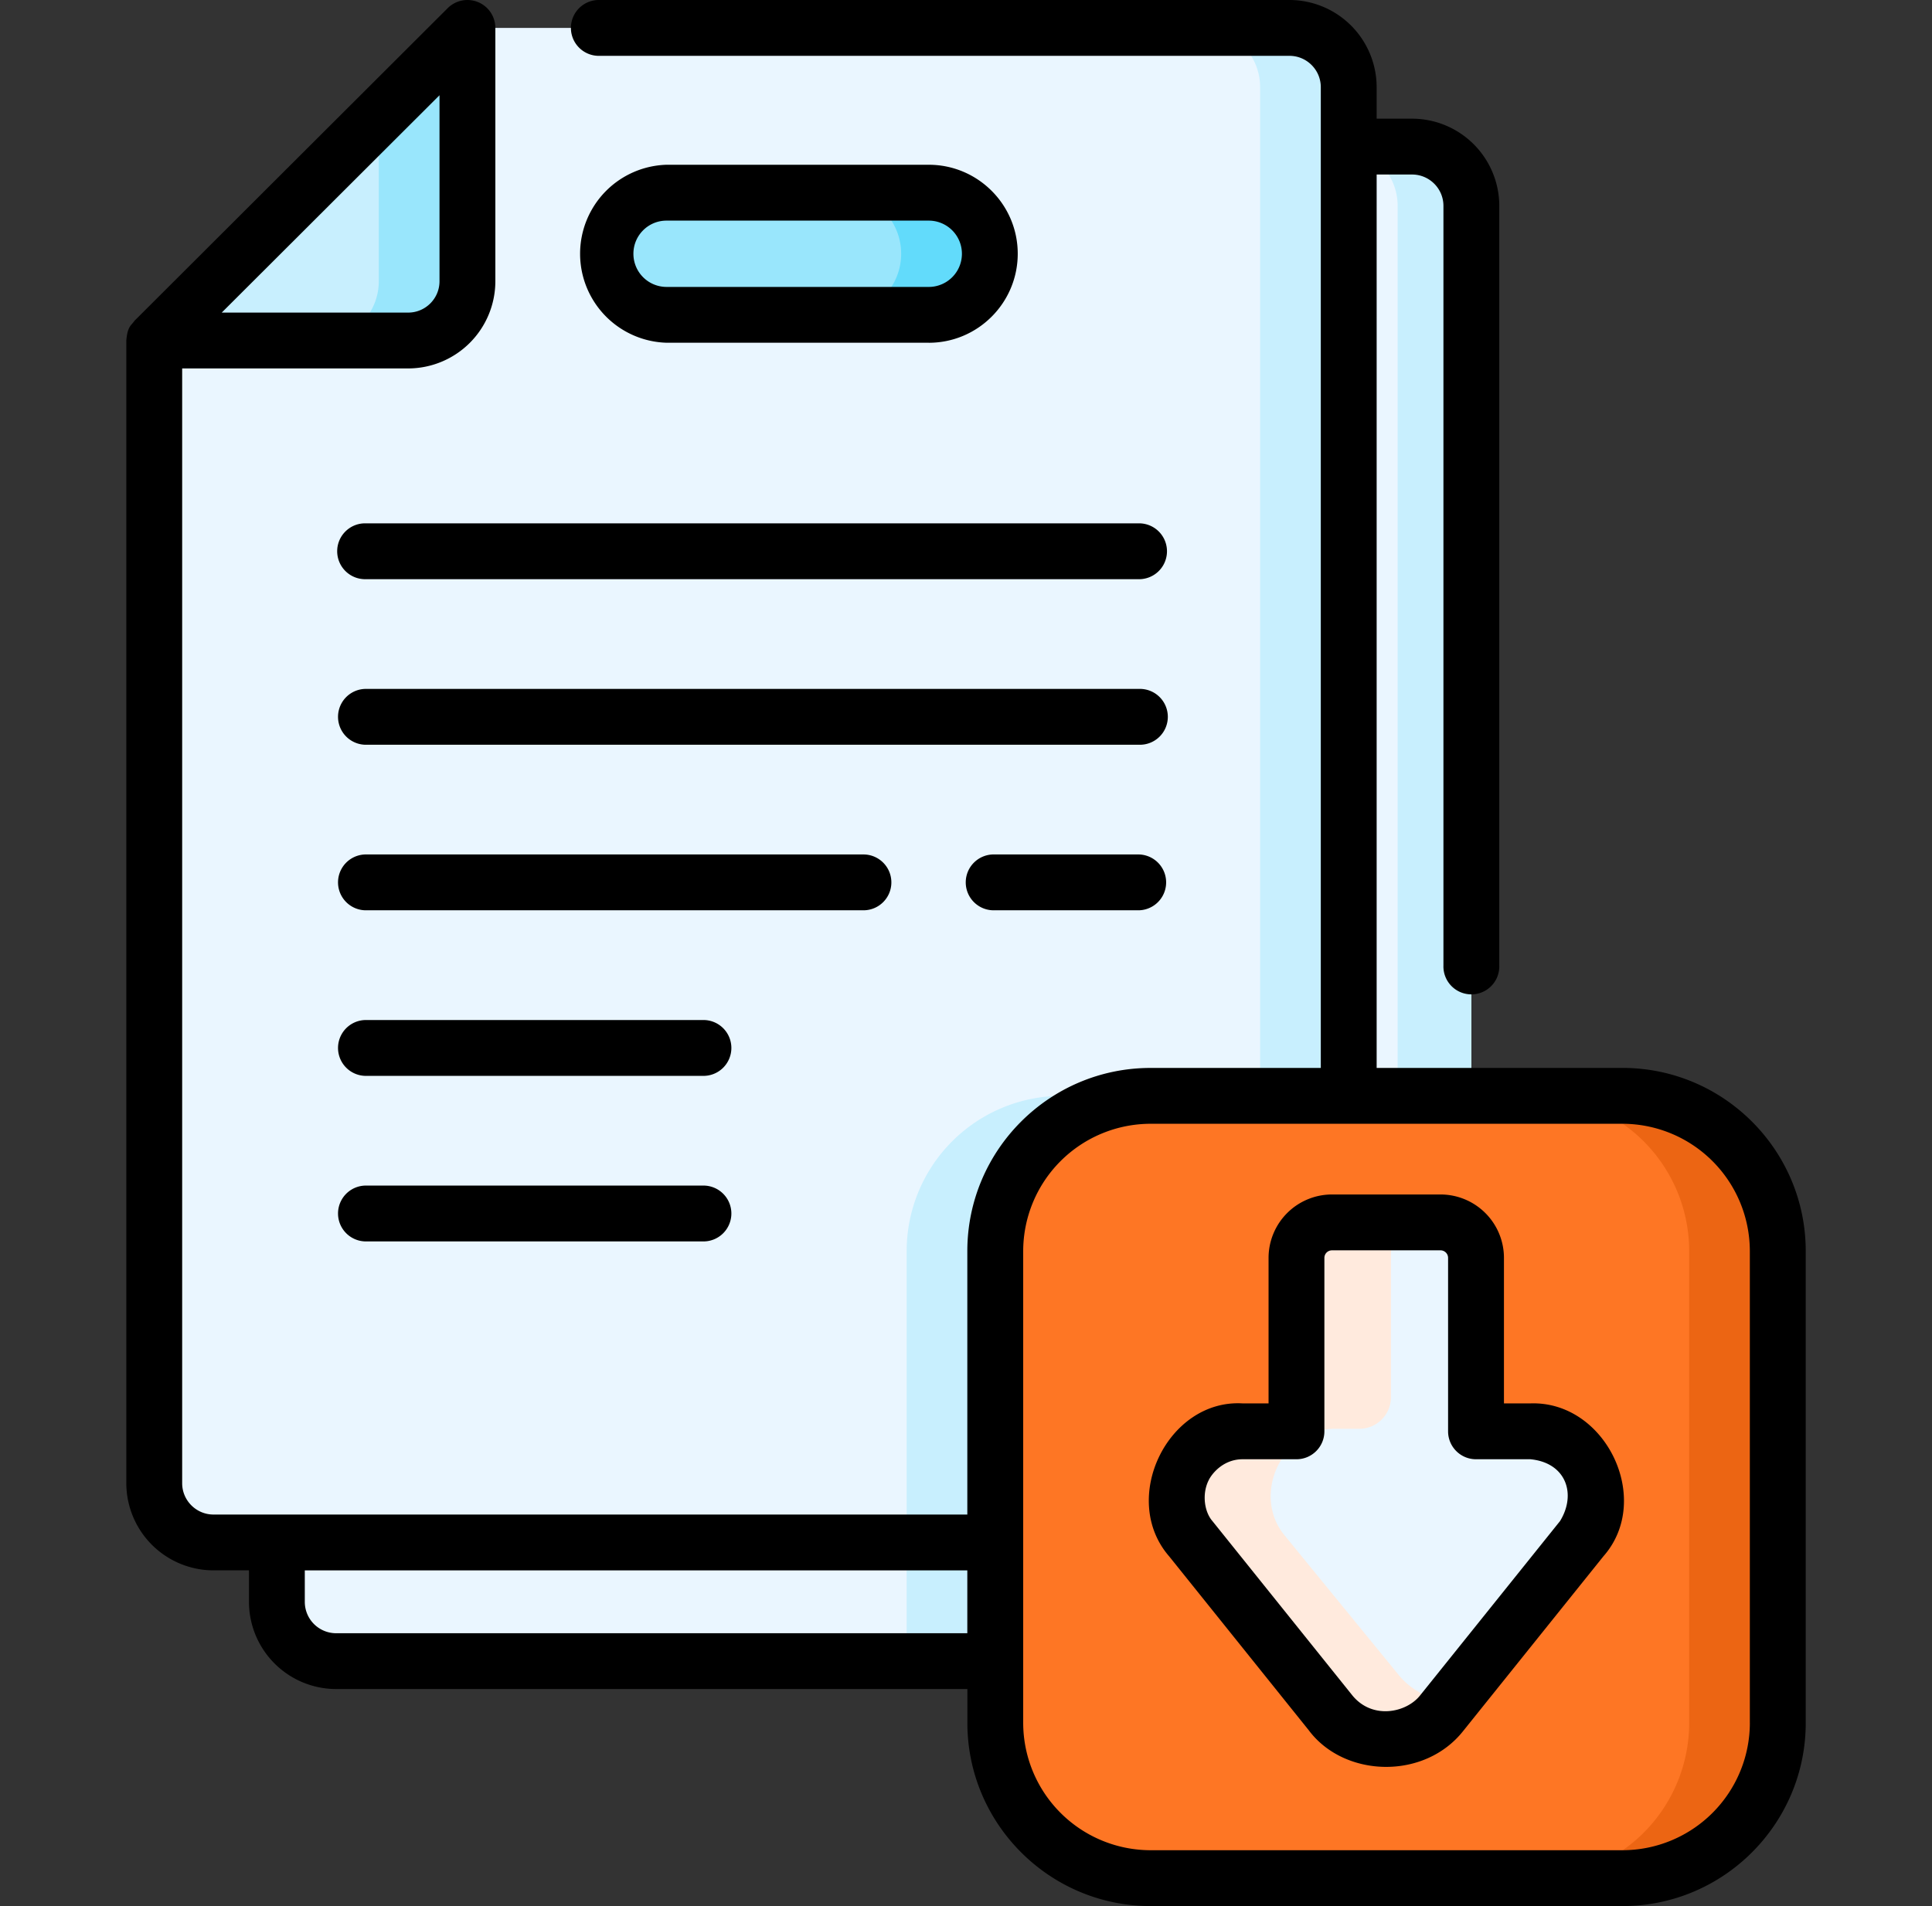 <svg width="76" height="75" fill="none" xmlns="http://www.w3.org/2000/svg"><rect width="100%" height="100%" fill="#333333" stroke="none"/><g clip-path="url(#clip0_28_5484)"><path d="M57.88 8.1v57.263H13.221a2.331 2.331 0 01-2.33-2.332V20.183L25.678 5.769h29.87A2.332 2.332 0 0157.879 8.1z" fill="#EAF6FF"/><path d="M57.88 43.12v22.243H35.665V49.229a6.11 6.11 0 016.11-6.11H57.88z" fill="#C8EFFE"/><path d="M55.548 5.769h-2.9a2.332 2.332 0 012.332 2.332v57.262h2.9V8.1a2.332 2.332 0 00-2.332-2.332z" fill="#C8EFFE"/><path d="M53.056 3.43v57.263H8.399a2.333 2.333 0 01-2.332-2.332V13.399l12.32-12.3h32.337a2.332 2.332 0 012.332 2.332z" fill="#EAF6FF"/><path d="M53.056 43.12v17.573h-17.39V49.229a6.11 6.11 0 016.109-6.11h11.28z" fill="#C8EFFE"/><path d="M50.724 1.099h-3.486A2.332 2.332 0 0149.57 3.43v57.262h3.486V3.43a2.332 2.332 0 00-2.332-2.33z" fill="#C8EFFE"/><path d="M63.824 73.901H45.26a6.11 6.11 0 01-6.11-6.11V49.23a6.11 6.11 0 016.11-6.11h18.563a6.11 6.11 0 016.11 6.11v18.563a6.11 6.11 0 01-6.11 6.11z" fill="#FE7624"/><path d="M63.824 43.119h-3.486a6.11 6.11 0 016.11 6.11v18.563a6.11 6.11 0 01-6.11 6.11h3.486a6.11 6.11 0 006.11-6.11V49.229a6.11 6.11 0 00-6.11-6.11z" fill="#EC6513"/><path d="M46.849 60.772l5.513 6.87a2.796 2.796 0 004.36 0l5.513-6.87c1.368-1.615.102-4.281-2.024-4.22h-2.138v-6.825c0-.77-.624-1.395-1.395-1.395h-4.272c-.77 0-1.395.625-1.395 1.395v6.825h-2.139c-2.124-.061-3.391 2.605-2.023 4.22z" fill="#C8EFFE"/><path d="M46.849 60.772l5.513 6.87a2.796 2.796 0 004.36 0l5.513-6.87c1.368-1.615.102-4.281-2.024-4.22h-2.138v-6.825c0-.77-.624-1.395-1.395-1.395h-4.272c-.77 0-1.395.625-1.395 1.395v6.825h-2.139c-2.124-.061-3.391 2.605-2.023 4.22z" fill="#C8EFFE"/><path d="M46.849 60.772l5.513 6.87a2.796 2.796 0 004.36 0l5.513-6.87c1.368-1.615.102-4.281-2.024-4.22h-2.138v-6.825c0-.77-.624-1.395-1.395-1.395h-4.272c-.77 0-1.395.625-1.395 1.395v6.825h-2.139c-2.124-.061-3.391 2.605-2.023 4.22z" fill="#EAF6FF"/><path d="M47.069 60.44l5.512 6.87a2.796 2.796 0 004.361 0l.306-.381a2.78 2.78 0 01-2.244-1.043l-4.45-5.446c-1.368-1.615-.1-4.281 2.024-4.22h.894c.687 0 1.244-.557 1.244-1.244v-5.58c0-.771.625-1.396 1.396-1.396h-3.486c-.77 0-1.395.625-1.395 1.395v6.825h-2.138c-2.126-.061-3.392 2.605-2.024 4.22z" fill="#FFEADD"/><path d="M6.067 13.399l12.32-12.3v9.968a2.332 2.332 0 01-2.33 2.332h-9.99z" fill="#C8EFFE"/><path d="M14.901 4.579v6.488a2.332 2.332 0 01-2.331 2.332h3.486a2.332 2.332 0 002.331-2.332V1.099l-3.486 3.48zm21.634 7.809H26.218a2.4 2.4 0 01-2.4-2.4v-.005a2.4 2.4 0 012.4-2.4h10.317a2.4 2.4 0 012.4 2.4v.005a2.4 2.4 0 01-2.4 2.4z" fill="#99E6FC"/><path d="M36.535 7.582h-3.486a2.4 2.4 0 012.4 2.4v.006a2.4 2.4 0 01-2.4 2.4h3.486a2.4 2.4 0 002.4-2.4v-.005a2.4 2.4 0 00-2.4-2.401z" fill="#62DBFB"/><path d="M63.824 42.02h-9.67V6.867h1.393c.68 0 1.234.553 1.234 1.234v29.893a1.099 1.099 0 102.197 0V8.101a3.434 3.434 0 00-3.43-3.431h-1.394V3.43A3.434 3.434 0 0050.724 0h-27.2a1.099 1.099 0 000 2.197h27.2c.68 0 1.233.554 1.233 1.234v38.59h-6.696c-3.975 0-7.209 3.233-7.209 7.208v10.365H8.4c-.68 0-1.234-.553-1.234-1.233V14.497h8.89a3.434 3.434 0 003.43-3.43V1.099A1.099 1.099 0 0017.612.32l-12.32 12.3c-.13.195-.274.206-.323.778V58.36a3.435 3.435 0 003.43 3.43h1.395v1.24a3.434 3.434 0 003.43 3.43h24.83v1.33c0 3.975 3.233 7.209 7.208 7.209h18.563c3.975 0 7.208-3.234 7.208-7.208V49.229c0-3.975-3.233-7.209-7.208-7.209zM17.289 3.748v7.319c0 .68-.553 1.233-1.233 1.233H8.722l8.567-8.552zm-4.067 60.516a1.234 1.234 0 01-1.232-1.233v-1.24h26.062v2.473h-24.83zm55.613 3.528a5.016 5.016 0 01-5.011 5.01H45.261a5.017 5.017 0 01-5.011-5.01V49.229a5.017 5.017 0 015.01-5.011h18.564a5.016 5.016 0 015.01 5.01v18.564z" fill="#000"/><path d="M51.495 68.097c1.396 1.848 4.541 1.954 6.074 0l5.505-6.86c1.968-2.23.09-6.134-2.887-6.016h-1.025v-5.726A2.497 2.497 0 0056.668 47h-4.272a2.497 2.497 0 00-2.494 2.494v5.726h-1.025c-2.945-.166-4.844 3.759-2.887 6.016l5.505 6.86zm-3.96-9.826c.06-.16.492-.84 1.328-.853H51c.607 0 1.098-.492 1.098-1.098v-6.825c0-.164.133-.297.297-.297h4.272c.164 0 .297.133.297.297v6.825c0 .606.491 1.098 1.098 1.098H60.2c1.403.134 1.825 1.367 1.167 2.434l-5.513 6.87c-.54.669-1.858.948-2.646 0l-5.513-6.87c-.312-.357-.418-1.04-.162-1.581zm-11-44.784c1.93 0 3.5-1.57 3.5-3.504 0-1.93-1.57-3.5-3.5-3.5H26.22a3.503 3.503 0 000 7.003h10.316zM24.917 9.983c0-.718.583-1.302 1.301-1.302h10.317a1.304 1.304 0 010 2.609H26.22a1.304 1.304 0 01-1.303-1.307zM13.264 21.69a1.1 1.1 0 001.099 1.1h30.444a1.099 1.099 0 100-2.198H14.363c-.607 0-1.099.492-1.099 1.099zm31.543 5.417H14.363a1.099 1.099 0 000 2.197h30.444a1.099 1.099 0 100-2.197zm0 6.514h-5.685a1.099 1.099 0 100 2.197h5.685a1.099 1.099 0 000-2.197zm-9.743 1.099c0-.607-.492-1.099-1.099-1.099H14.363a1.099 1.099 0 000 2.197h19.602c.607 0 1.099-.491 1.099-1.098zm-7.426 5.416H14.363a1.099 1.099 0 000 2.197h13.275a1.099 1.099 0 100-2.197zm0 6.514H14.363a1.099 1.099 0 000 2.197h13.275a1.099 1.099 0 100-2.197z" fill="#000"/></g><defs><clipPath id="clip0_28_5484"><path fill="#fff" transform="translate(.5)" d="M0 0h75v75H0z"/></clipPath></defs></svg>